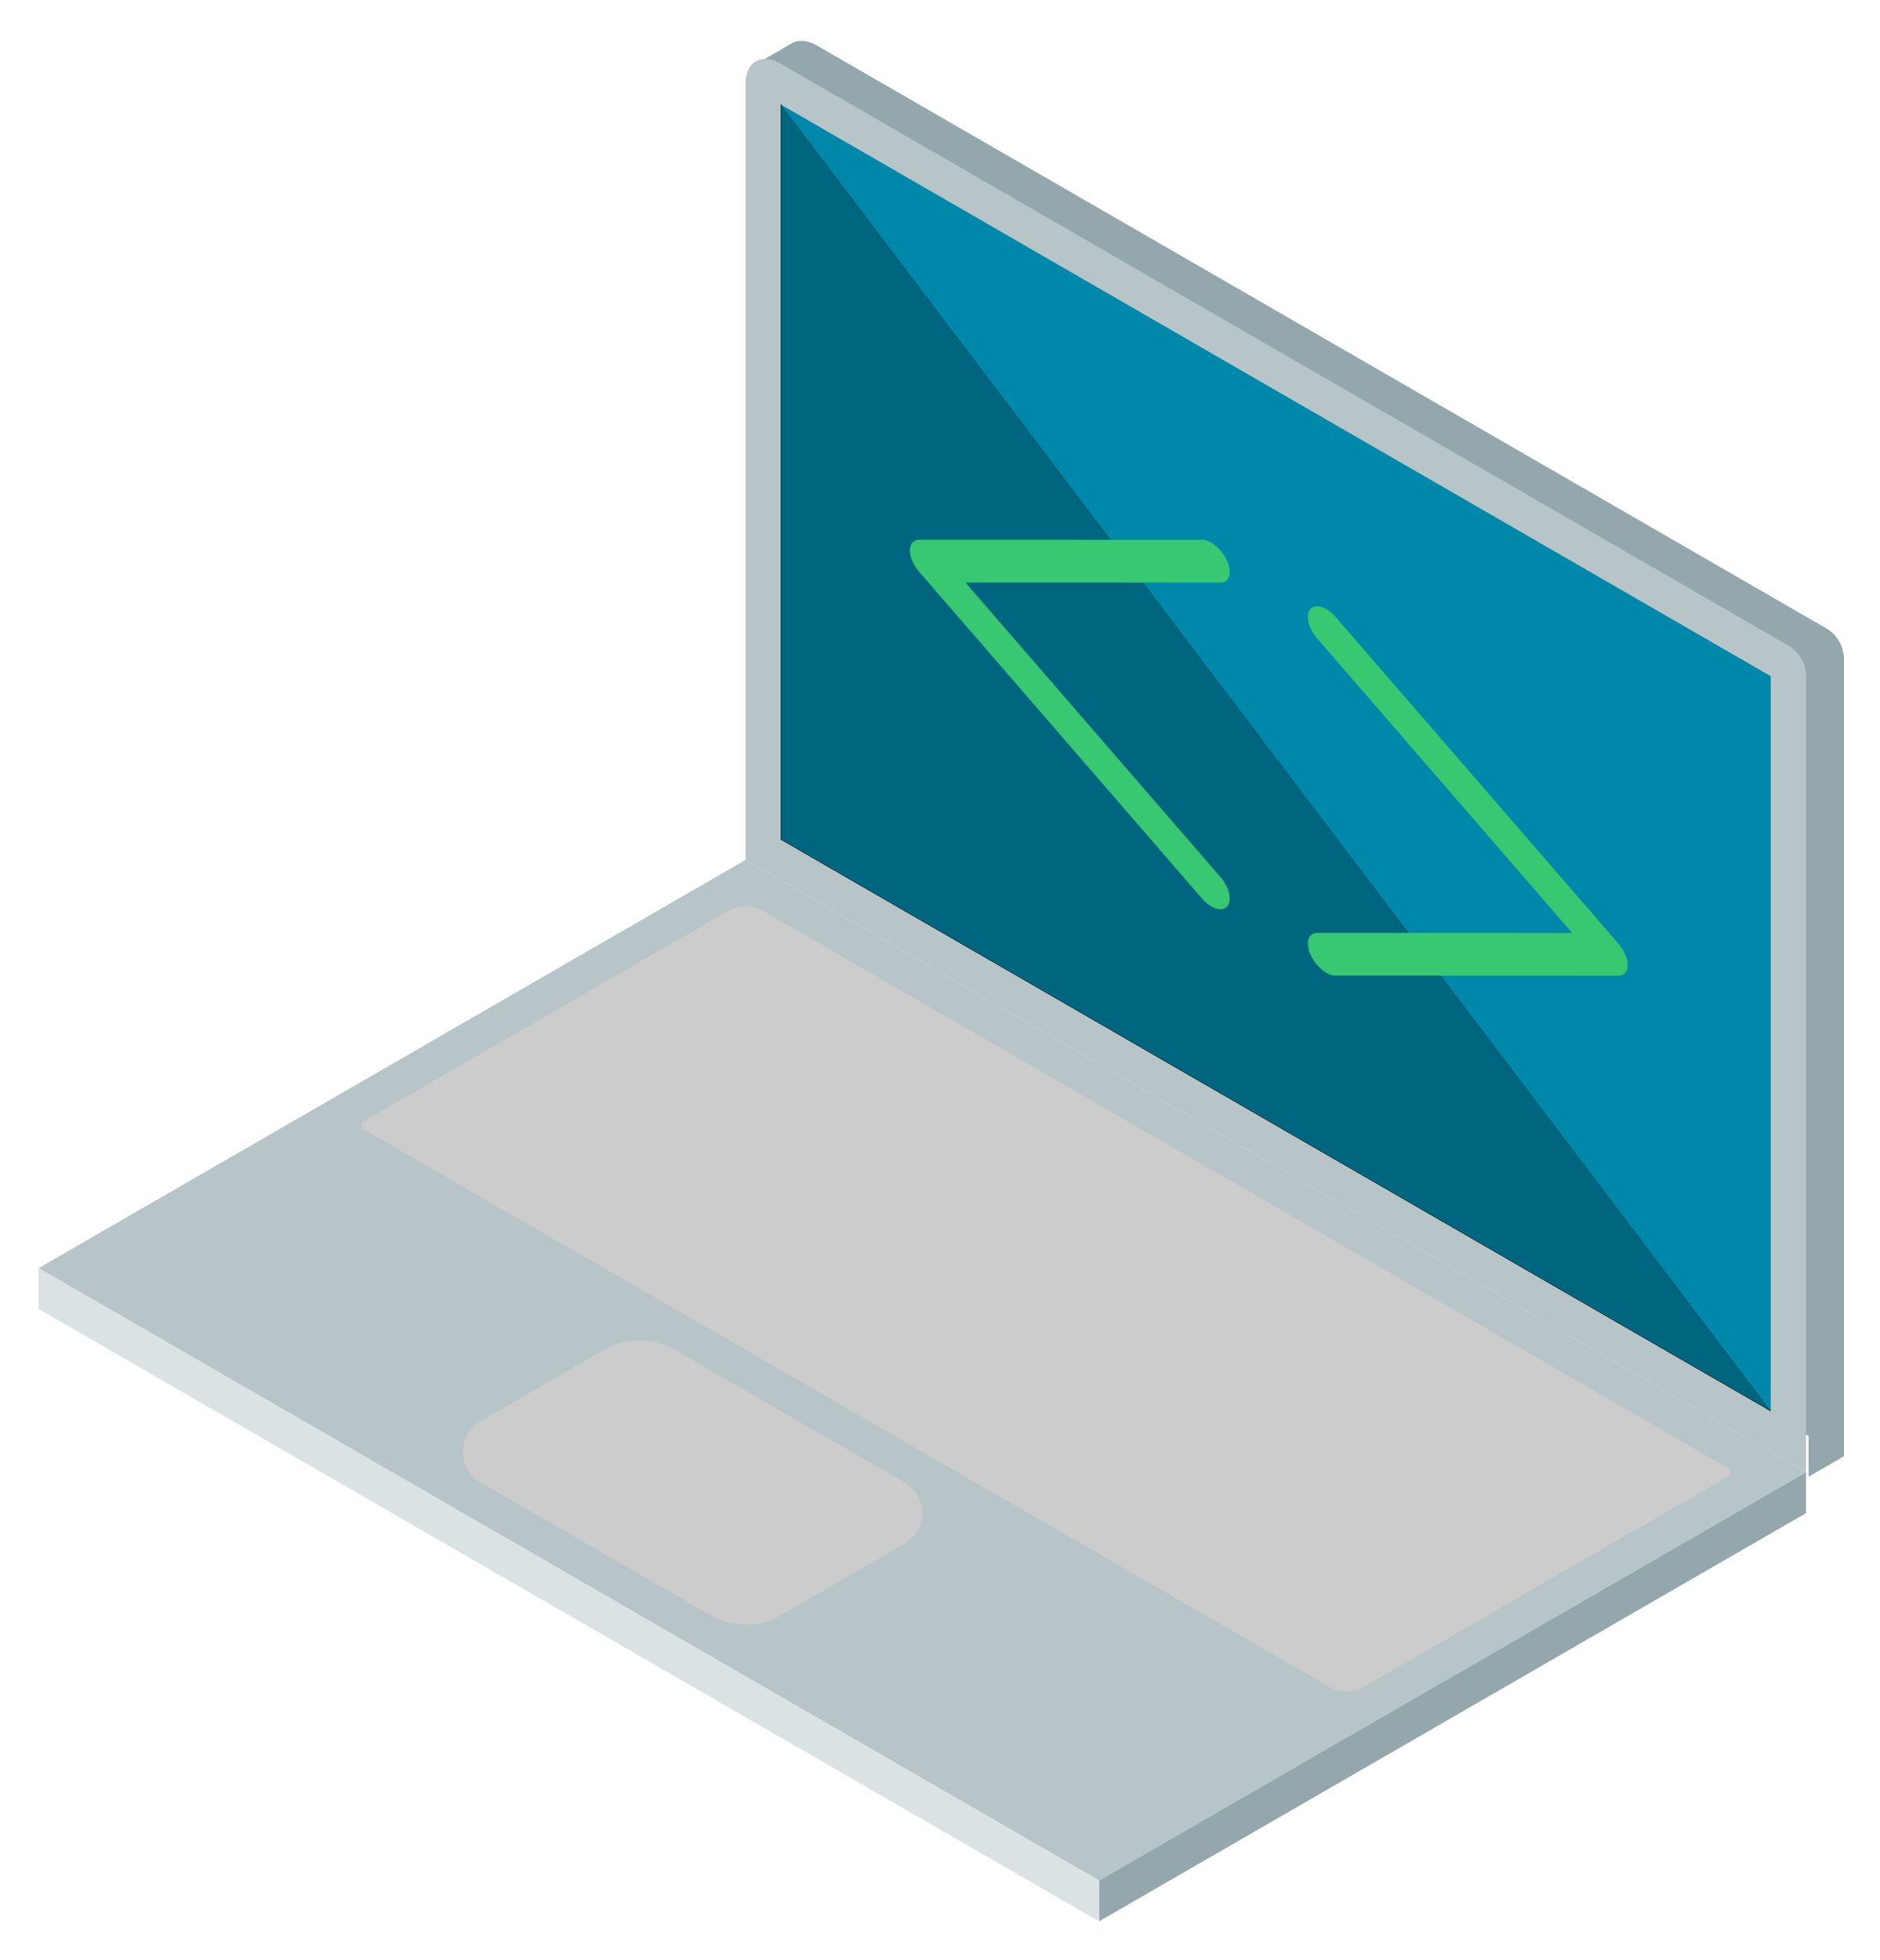 <?xml version="1.0" encoding="UTF-8" standalone="no"?>
<!-- Created with Inkscape (http://www.inkscape.org/) -->

<svg
   width="1218.593mm"
   height="1270.213mm"
   viewBox="0 0 1218.593 1270.213"
   version="1.1"
   id="svg5"
   inkscape:version="1.1 (c68e22c387, 2021-05-23)"
   sodipodi:docname="computer - Copy.svg"
   inkscape:export-filename="D:\Desktop\computer - Copy.png"
   inkscape:export-xdpi="104.0802"
   inkscape:export-ydpi="104.0802"
   xmlns:inkscape="http://www.inkscape.org/namespaces/inkscape"
   xmlns:sodipodi="http://sodipodi.sourceforge.net/DTD/sodipodi-0.dtd"
   xmlns="http://www.w3.org/2000/svg"
   xmlns:svg="http://www.w3.org/2000/svg">
  <sodipodi:namedview
     id="namedview7"
     pagecolor="#ffffff"
     bordercolor="#666666"
     borderopacity="1.0"
     inkscape:pageshadow="2"
     inkscape:pageopacity="0.0"
     inkscape:pagecheckerboard="0"
     inkscape:document-units="mm"
     showgrid="false"
     width="1200mm"
     fit-margin-top="25"
     lock-margins="true"
     fit-margin-left="25"
     fit-margin-right="25"
     fit-margin-bottom="25"
     inkscape:zoom="0.19731926"
     inkscape:cx="2272.9662"
     inkscape:cy="1880.2017"
     inkscape:window-width="1902"
     inkscape:window-height="1029"
     inkscape:window-x="132"
     inkscape:window-y="77"
     inkscape:window-maximized="0"
     inkscape:current-layer="layer1">
    <inkscape:grid
       type="axonomgrid"
       id="grid824"
       units="px"
       spacingy="26.458"
       originx="139.568"
       originy="-1096.35" />
  </sodipodi:namedview>
  <defs
     id="defs2">
    <inkscape:path-effect
       effect="fillet_chamfer"
       id="path-effect18429"
       is_visible="true"
       lpeversion="1"
       satellites_param="F,1,0,1,0,0.167,0,1 @ F,1,1,1,0,0.167,0,1 @ F,1,1,1,0,0.167,0,1 @ F,1,1,1,0,0.167,0,1"
       unit="px"
       method="auto"
       mode="F"
       radius="0"
       chamfer_steps="1"
       flexible="true"
       use_knot_distance="true"
       apply_no_radius="true"
       apply_with_radius="true"
       only_selected="false"
       hide_knots="false" />
    <inkscape:path-effect
       effect="fillet_chamfer"
       id="path-effect18332"
       is_visible="true"
       lpeversion="1"
       satellites_param="F,1,1,1,0,0.018,0,1 @ F,1,1,1,0,0.018,0,1 @ F,1,0,1,0,0.018,0,1 @ F,1,1,1,0,0.018,0,1"
       unit="px"
       method="auto"
       mode="F"
       radius="0"
       chamfer_steps="1"
       flexible="true"
       use_knot_distance="true"
       apply_no_radius="true"
       apply_with_radius="true"
       only_selected="false"
       hide_knots="false" />
    <inkscape:path-effect
       effect="fillet_chamfer"
       id="path-effect1662"
       is_visible="true"
       lpeversion="1"
       satellites_param="F,1,1,1,0,0.06,0,1 @ F,1,0,1,0,0,0,1 @ F,1,0,1,0,0,0,1 @ F,1,0,1,0,0.017,0,1"
       unit="px"
       method="auto"
       mode="F"
       radius="0"
       chamfer_steps="1"
       flexible="true"
       use_knot_distance="true"
       apply_no_radius="true"
       apply_with_radius="true"
       only_selected="false"
       hide_knots="false" />
    <inkscape:path-effect
       effect="fillet_chamfer"
       id="path-effect1561"
       is_visible="true"
       lpeversion="1"
       satellites_param="F,1,1,1,0,0.06,0,1 @ F,1,0,1,0,0,0,1 @ F,1,0,1,0,0,0,1 @ F,1,0,1,0,0.017,0,1"
       unit="px"
       method="auto"
       mode="F"
       radius="0"
       chamfer_steps="1"
       flexible="true"
       use_knot_distance="true"
       apply_no_radius="true"
       apply_with_radius="true"
       only_selected="false"
       hide_knots="false" />
  </defs>
  <g
     inkscape:label="Layer 1"
     inkscape:groupmode="layer"
     id="layer1"
     transform="translate(139.568,-1096.35)">
    <path
       style="color:#000000;fill:#93a7ac;stroke-width:1px;-inkscape-stroke:none"
       d="m 1276.656,3457.711 c -7.104,0.355 -13.581,2.216 -19.308,5.391 v -0.066 l -0.621,0.361 c -0.017,0.01 -0.035,0.019 -0.053,0.029 l -88.832,51.5 63.492,18.463 c 7e-4,580.813 0,1886.086 0,1886.086 l 2511.473,1450 v 100 l 86.604,-50 v -1950 a 86.603,86.603 0 0 0 -43.303,-75 l -2468.172,-1425 c -14.947,-8.63 -29.008,-12.376 -41.279,-11.764 z"
       id="path1658"
       transform="matrix(0.265,0,0,0.265,40.827,206.514)" />
    <path
       style="color:#000000;fill:#b7c4c8;fill-opacity:1;stroke-width:0.265px;-inkscape-stroke:none"
       d="m 343.704,1150.938 c 2e-4,151.924 -4e-5,502.708 -4e-5,502.708 l 687.408,396.875 v -515.938 a 22.914,22.914 60 0 0 -11.457,-19.844 L 366.617,1137.708 c -12.655,-7.306 -22.914,-1.383 -22.914,13.229 z"
       id="path912" />
    <g
       id="path1309">
      <path
         style="color:#000000;fill:#006680;stroke-width:0.265px;-inkscape-stroke:none"
         d="M 1008.198,2010.833 366.617,1640.417 v -476.25 z"
         id="path1068" />
      <path
         style="color:#000000;fill:#000000;-inkscape-stroke:none"
         d="m 366.484,1163.773 v 476.719 l 641.647,370.455 0.172,-0.193 z m 0.266,0.787 640.945,845.83 L 366.75,1640.34 Z"
         id="path1070" />
    </g>
    <path
       style="color:#000000;fill:#0088aa;stroke-width:0.265px;-inkscape-stroke:none"
       d="m 1008.198,2010.833 v -476.25 l -641.58,-370.417 641.58,846.667"
       id="path1377" />
    <path
       style="fill:#b7c4c8;fill-opacity:1;stroke:none;stroke-width:0.265px;stroke-linecap:butt;stroke-linejoin:miter;stroke-opacity:1"
       d="m 343.704,1653.646 -458.272,264.583 687.408,396.875 458.272,-264.583 z"
       id="path1247" />
    <path
       style="fill:#93a7ac;fill-opacity:1;stroke:none;stroke-width:0.265px;stroke-linecap:butt;stroke-linejoin:miter;stroke-opacity:1"
       d="m 1031.111,2050.521 v 26.458 l -458.272,264.583 v -26.458 l 458.272,-264.583"
       id="path1249" />
    <path
       style="fill:#dbe2e3;stroke:none;stroke-width:0.265px;stroke-linecap:butt;stroke-linejoin:miter;stroke-opacity:1"
       d="m -114.568,1918.229 v 26.458 l 687.408,396.875 v -26.458 z"
       id="path1251" />
    <path
       style="fill:#cccccc;fill-opacity:1;stroke:none;stroke-width:0.265px;stroke-linecap:butt;stroke-linejoin:miter;stroke-opacity:1"
       d="m 355.161,1686.719 625.623,361.204 a 3.001,3.001 90 0 1 0,5.197 L 744.692,2189.427 a 22.914,22.914 3.5253975e-6 0 1 -22.914,0 L 96.155,1828.224 a 3.001,3.001 90 0 1 10e-7,-5.197 L 332.247,1686.719 a 22.914,22.914 3.2511935e-6 0 1 22.914,0 z"
       id="path1253"
       inkscape:path-effect="#path-effect18332"
       inkscape:original-d="M 343.70381,1680.1041 985.28428,2050.5208 733.23482,2196.0416 91.654354,1825.6249 Z" />
    <path
       style="fill:#cccccc;stroke:none;stroke-width:0.265px;stroke-linecap:butt;stroke-linejoin:miter;stroke-opacity:1"
       d="m 366.617,2143.125 80.198,-46.302 a 22.914,22.914 90 0 0 0,-39.687 l -148.938,-85.99 a 45.827,45.827 -180 0 0 -45.827,0 l -80.198,46.302 a 22.914,22.914 90 0 0 0,39.687 l 148.938,85.99 a 45.827,45.827 2.7068873e-6 0 0 45.827,0 z"
       id="path1255"
       inkscape:path-effect="#path-effect18429"
       inkscape:original-d="m 343.70381,2156.3541 137.48155,-79.375 -206.2223,-119.0625 -137.48153,79.375 z" />
    <g
       id="g1188"
       transform="matrix(0.8,0.462,0,0.8,603.833,575.719)">
      <path
         style="fill:none;stroke:#37c871;stroke-width:30;stroke-linecap:round;stroke-linejoin:round;stroke-miterlimit:4;stroke-dasharray:none;stroke-opacity:1"
         d="M 52.138,1075.309 -176.997,1207.6 52.138,1339.892"
         id="path982" />
      <path
         style="fill:none;stroke:#37c871;stroke-width:30;stroke-linecap:round;stroke-linejoin:round;stroke-miterlimit:4;stroke-dasharray:none;stroke-opacity:1"
         d="M 145.432,1339.892 374.568,1207.6 145.432,1075.309"
         id="path1184" />
    </g>
  </g>
</svg>
